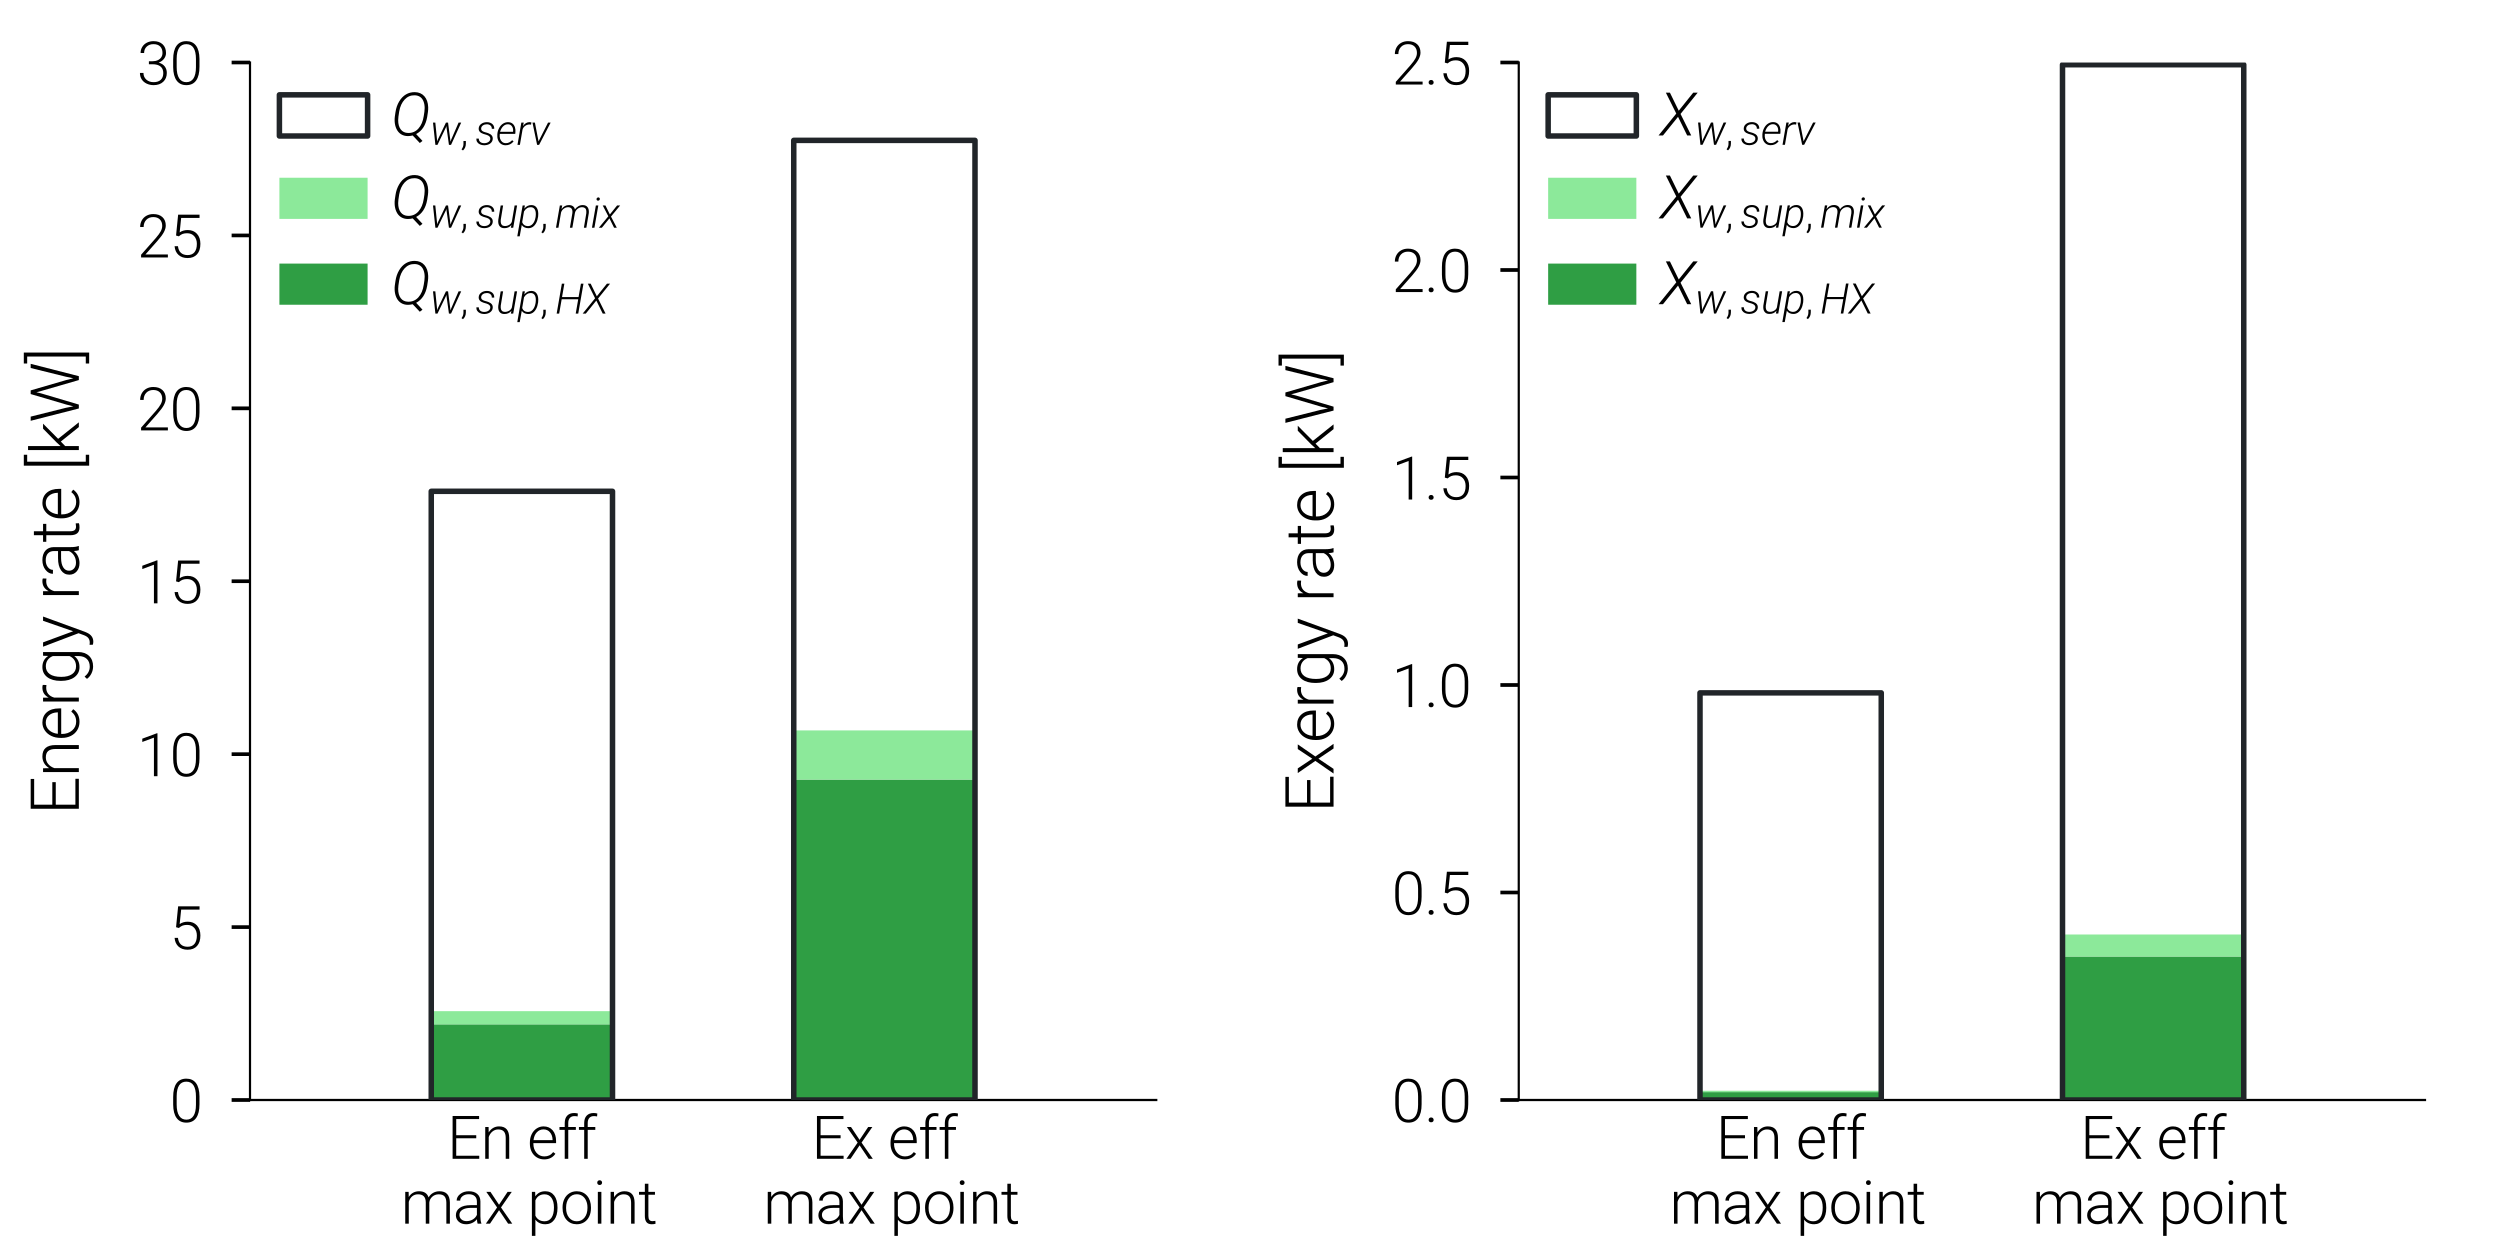 <?xml version="1.0" encoding="utf-8" standalone="no"?>
<!DOCTYPE svg PUBLIC "-//W3C//DTD SVG 1.1//EN"
  "http://www.w3.org/Graphics/SVG/1.1/DTD/svg11.dtd">
<svg xmlns:xlink="http://www.w3.org/1999/xlink" width="340.157pt" height="170.079pt" viewBox="0 0 340.157 170.079" xmlns="http://www.w3.org/2000/svg" version="1.1">
 <defs>
  <style type="text/css">*{stroke-linejoin: round; stroke-linecap: butt}</style>
 </defs>
 <g id="figure_1">
  <g id="patch_1">
   <path d="M 0 170.079 
L 340.157 170.079 
L 340.157 0 
L 0 0 
L 0 170.079 
z
" style="fill: none"/>
  </g>
  <g id="axes_1">
   <g id="patch_2">
    <path d="M 34.016 149.669 
L 157.323 149.669 
L 157.323 8.504 
L 34.016 8.504 
L 34.016 149.669 
z
" style="fill: none"/>
   </g>
   <g id="patch_3">
    <path d="M 58.677 149.669 
L 83.339 149.669 
L 83.339 139.374 
L 58.677 139.374 
z
" clip-path="url(#pa994f36f81)" style="fill: #2f9e44"/>
   </g>
   <g id="patch_4">
    <path d="M 108 149.669 
L 132.661 149.669 
L 132.661 106.068 
L 108 106.068 
z
" clip-path="url(#pa994f36f81)" style="fill: #2f9e44"/>
   </g>
   <g id="patch_5">
    <path d="M 58.677 139.374 
L 83.339 139.374 
L 83.339 137.582 
L 58.677 137.582 
z
" clip-path="url(#pa994f36f81)" style="fill: #8ce99a"/>
   </g>
   <g id="patch_6">
    <path d="M 108 106.068 
L 132.661 106.068 
L 132.661 99.382 
L 108 99.382 
z
" clip-path="url(#pa994f36f81)" style="fill: #8ce99a"/>
   </g>
   <g id="patch_7">
    <path d="M 34.016 149.669 
L 34.016 8.504 
" style="fill: none; stroke: #000000; stroke-width: 0.3; stroke-linejoin: miter; stroke-linecap: square"/>
   </g>
   <g id="patch_8">
    <path d="M 34.016 149.669 
L 157.323 149.669 
" style="fill: none; stroke: #000000; stroke-width: 0.3; stroke-linejoin: miter; stroke-linecap: square"/>
   </g>
   <g id="matplotlib.axis_1">
    <g id="xtick_1">
     <g id="line2d_1"/>
     <g id="text_1">
      <!-- En eff -->
      <g transform="translate(60.847 157.669) scale(0.08 -0.08)">
       <defs>
        <path id="Roboto-Light-45" d="M 3088 2181 
L 959 2181 
L 959 325 
L 3406 325 
L 3406 0 
L 575 0 
L 575 4550 
L 3391 4550 
L 3391 4222 
L 959 4222 
L 959 2506 
L 3088 2506 
L 3088 2181 
z
" transform="scale(0.016)"/>
        <path id="Roboto-Light-6e" d="M 844 3381 
L 856 2803 
Q 1047 3116 1331 3280 
Q 1616 3444 1959 3444 
Q 2503 3444 2768 3137 
Q 3034 2831 3038 2219 
L 3038 0 
L 2666 0 
L 2666 2222 
Q 2663 2675 2473 2897 
Q 2284 3119 1869 3119 
Q 1522 3119 1255 2901 
Q 988 2684 859 2316 
L 859 0 
L 488 0 
L 488 3381 
L 844 3381 
z
" transform="scale(0.016)"/>
        <path id="Roboto-Light-20" transform="scale(0.016)"/>
        <path id="Roboto-Light-65" d="M 1797 -63 
Q 1366 -63 1017 150 
Q 669 363 475 742 
Q 281 1122 281 1594 
L 281 1728 
Q 281 2216 470 2606 
Q 659 2997 996 3220 
Q 1334 3444 1728 3444 
Q 2344 3444 2705 3023 
Q 3066 2603 3066 1875 
L 3066 1666 
L 653 1666 
L 653 1594 
Q 653 1019 983 636 
Q 1313 253 1813 253 
Q 2113 253 2342 362 
Q 2572 472 2759 713 
L 2994 534 
Q 2581 -63 1797 -63 
z
M 1728 3125 
Q 1306 3125 1017 2815 
Q 728 2506 666 1984 
L 2694 1984 
L 2694 2025 
Q 2678 2513 2415 2819 
Q 2153 3125 1728 3125 
z
" transform="scale(0.016)"/>
        <path id="Roboto-Light-66" d="M 756 0 
L 756 3075 
L 197 3075 
L 197 3381 
L 756 3381 
L 756 3791 
Q 756 4309 1020 4587 
Q 1284 4866 1756 4866 
Q 1969 4866 2153 4813 
L 2125 4500 
Q 1969 4538 1784 4538 
Q 1475 4538 1303 4345 
Q 1131 4153 1131 3800 
L 1131 3381 
L 1938 3381 
L 1938 3075 
L 1131 3075 
L 1131 0 
L 756 0 
z
" transform="scale(0.016)"/>
       </defs>
       <use xlink:href="#Roboto-Light-45"/>
       <use xlink:href="#Roboto-Light-6e" transform="translate(56.885 0)"/>
       <use xlink:href="#Roboto-Light-20" transform="translate(111.816 0)"/>
       <use xlink:href="#Roboto-Light-65" transform="translate(136.133 0)"/>
       <use xlink:href="#Roboto-Light-66" transform="translate(187.793 0)"/>
       <use xlink:href="#Roboto-Light-66" transform="translate(220.898 0)"/>
      </g>
      <!--  max point -->
      <g transform="translate(52.594 166.494) scale(0.08 -0.08)">
       <defs>
        <path id="Roboto-Light-6d" d="M 828 3381 
L 841 2831 
Q 1028 3138 1309 3291 
Q 1591 3444 1934 3444 
Q 2734 3444 2950 2788 
Q 3131 3103 3434 3273 
Q 3738 3444 4103 3444 
Q 5191 3444 5213 2256 
L 5213 0 
L 4838 0 
L 4838 2228 
Q 4834 2681 4642 2900 
Q 4450 3119 4016 3119 
Q 3613 3113 3334 2858 
Q 3056 2603 3025 2238 
L 3025 0 
L 2650 0 
L 2650 2256 
Q 2647 2691 2445 2905 
Q 2244 3119 1825 3119 
Q 1472 3119 1219 2917 
Q 966 2716 844 2319 
L 844 0 
L 469 0 
L 469 3381 
L 828 3381 
z
" transform="scale(0.016)"/>
        <path id="Roboto-Light-61" d="M 2622 0 
Q 2566 159 2550 472 
Q 2353 216 2048 76 
Q 1744 -63 1403 -63 
Q 916 -63 614 209 
Q 313 481 313 897 
Q 313 1391 723 1678 
Q 1134 1966 1869 1966 
L 2547 1966 
L 2547 2350 
Q 2547 2713 2323 2920 
Q 2100 3128 1672 3128 
Q 1281 3128 1025 2928 
Q 769 2728 769 2447 
L 394 2450 
Q 394 2853 769 3148 
Q 1144 3444 1691 3444 
Q 2256 3444 2582 3161 
Q 2909 2878 2919 2372 
L 2919 772 
Q 2919 281 3022 38 
L 3022 0 
L 2622 0 
z
M 1447 269 
Q 1822 269 2117 450 
Q 2413 631 2547 934 
L 2547 1678 
L 1878 1678 
Q 1319 1672 1003 1473 
Q 688 1275 688 928 
Q 688 644 898 456 
Q 1109 269 1447 269 
z
" transform="scale(0.016)"/>
        <path id="Roboto-Light-78" d="M 1550 2009 
L 2463 3381 
L 2906 3381 
L 1759 1722 
L 2956 0 
L 2516 0 
L 1553 1431 
L 591 0 
L 150 0 
L 1344 1722 
L 197 3381 
L 638 3381 
L 1550 2009 
z
" transform="scale(0.016)"/>
        <path id="Roboto-Light-70" d="M 3206 1656 
Q 3206 866 2856 401 
Q 2506 -63 1919 -63 
Q 1225 -63 856 425 
L 856 -1300 
L 484 -1300 
L 484 3381 
L 831 3381 
L 850 2903 
Q 1216 3444 1909 3444 
Q 2516 3444 2861 2984 
Q 3206 2525 3206 1709 
L 3206 1656 
z
M 2831 1722 
Q 2831 2369 2565 2744 
Q 2300 3119 1825 3119 
Q 1481 3119 1234 2953 
Q 988 2788 856 2472 
L 856 850 
Q 991 559 1241 406 
Q 1491 253 1831 253 
Q 2303 253 2567 629 
Q 2831 1006 2831 1722 
z
" transform="scale(0.016)"/>
        <path id="Roboto-Light-6f" d="M 281 1741 
Q 281 2228 470 2618 
Q 659 3009 1004 3226 
Q 1350 3444 1788 3444 
Q 2463 3444 2881 2970 
Q 3300 2497 3300 1716 
L 3300 1638 
Q 3300 1147 3111 755 
Q 2922 363 2578 150 
Q 2234 -63 1794 -63 
Q 1122 -63 701 410 
Q 281 884 281 1666 
L 281 1741 
z
M 656 1638 
Q 656 1031 970 642 
Q 1284 253 1794 253 
Q 2300 253 2614 642 
Q 2928 1031 2928 1669 
L 2928 1741 
Q 2928 2128 2784 2450 
Q 2641 2772 2381 2948 
Q 2122 3125 1788 3125 
Q 1288 3125 972 2733 
Q 656 2341 656 1706 
L 656 1638 
z
" transform="scale(0.016)"/>
        <path id="Roboto-Light-69" d="M 906 0 
L 531 0 
L 531 3381 
L 906 3381 
L 906 0 
z
M 466 4359 
Q 466 4466 534 4539 
Q 603 4613 722 4613 
Q 841 4613 911 4539 
Q 981 4466 981 4359 
Q 981 4253 911 4181 
Q 841 4109 722 4109 
Q 603 4109 534 4181 
Q 466 4253 466 4359 
z
" transform="scale(0.016)"/>
        <path id="Roboto-Light-74" d="M 1069 4247 
L 1069 3381 
L 1769 3381 
L 1769 3075 
L 1069 3075 
L 1069 822 
Q 1069 541 1170 403 
Q 1272 266 1509 266 
Q 1603 266 1813 297 
L 1828 -9 
Q 1681 -63 1428 -63 
Q 1044 -63 869 160 
Q 694 384 694 819 
L 694 3075 
L 72 3075 
L 72 3381 
L 694 3381 
L 694 4247 
L 1069 4247 
z
" transform="scale(0.016)"/>
       </defs>
       <use xlink:href="#Roboto-Light-20"/>
       <use xlink:href="#Roboto-Light-6d" transform="translate(24.316 0)"/>
       <use xlink:href="#Roboto-Light-61" transform="translate(112.939 0)"/>
       <use xlink:href="#Roboto-Light-78" transform="translate(166.504 0)"/>
       <use xlink:href="#Roboto-Light-20" transform="translate(215.137 0)"/>
       <use xlink:href="#Roboto-Light-70" transform="translate(239.453 0)"/>
       <use xlink:href="#Roboto-Light-6f" transform="translate(294.873 0)"/>
       <use xlink:href="#Roboto-Light-69" transform="translate(350.879 0)"/>
       <use xlink:href="#Roboto-Light-6e" transform="translate(373.291 0)"/>
       <use xlink:href="#Roboto-Light-74" transform="translate(428.223 0)"/>
      </g>
     </g>
    </g>
    <g id="xtick_2">
     <g id="line2d_2"/>
     <g id="text_2">
      <!-- Ex eff -->
      <g transform="translate(110.422 157.669) scale(0.08 -0.08)">
       <use xlink:href="#Roboto-Light-45"/>
       <use xlink:href="#Roboto-Light-78" transform="translate(56.885 0)"/>
       <use xlink:href="#Roboto-Light-20" transform="translate(105.518 0)"/>
       <use xlink:href="#Roboto-Light-65" transform="translate(129.834 0)"/>
       <use xlink:href="#Roboto-Light-66" transform="translate(181.494 0)"/>
       <use xlink:href="#Roboto-Light-66" transform="translate(214.6 0)"/>
      </g>
      <!--  max point -->
      <g transform="translate(101.917 166.494) scale(0.08 -0.08)">
       <use xlink:href="#Roboto-Light-20"/>
       <use xlink:href="#Roboto-Light-6d" transform="translate(24.316 0)"/>
       <use xlink:href="#Roboto-Light-61" transform="translate(112.939 0)"/>
       <use xlink:href="#Roboto-Light-78" transform="translate(166.504 0)"/>
       <use xlink:href="#Roboto-Light-20" transform="translate(215.137 0)"/>
       <use xlink:href="#Roboto-Light-70" transform="translate(239.453 0)"/>
       <use xlink:href="#Roboto-Light-6f" transform="translate(294.873 0)"/>
       <use xlink:href="#Roboto-Light-69" transform="translate(350.879 0)"/>
       <use xlink:href="#Roboto-Light-6e" transform="translate(373.291 0)"/>
       <use xlink:href="#Roboto-Light-74" transform="translate(428.223 0)"/>
      </g>
     </g>
    </g>
   </g>
   <g id="matplotlib.axis_2">
    <g id="ytick_1">
     <g id="line2d_3">
      <defs>
       <path id="mc6df54ae2d" d="M 0 0 
L -2.5 0 
" style="stroke: #000000; stroke-width: 0.5"/>
      </defs>
      <g>
       <use xlink:href="#mc6df54ae2d" x="34.016" y="149.669" style="stroke: #000000; stroke-width: 0.5"/>
      </g>
     </g>
     <g id="text_3">
      <!-- 0 -->
      <g transform="translate(23.082 152.669) scale(0.08 -0.08)">
       <defs>
        <path id="Roboto-Light-30" d="M 3172 1897 
Q 3172 934 2819 435 
Q 2466 -63 1778 -63 
Q 1103 -63 743 426 
Q 384 916 375 1850 
L 375 2666 
Q 375 3625 731 4119 
Q 1088 4613 1772 4613 
Q 2447 4613 2803 4136 
Q 3159 3659 3172 2731 
L 3172 1897 
z
M 2797 2713 
Q 2797 3494 2542 3894 
Q 2288 4294 1772 4294 
Q 1266 4294 1009 3903 
Q 753 3513 747 2750 
L 747 1856 
Q 747 1078 1011 665 
Q 1275 253 1778 253 
Q 2278 253 2536 656 
Q 2794 1059 2797 1838 
L 2797 2713 
z
" transform="scale(0.016)"/>
       </defs>
       <use xlink:href="#Roboto-Light-30"/>
      </g>
     </g>
    </g>
    <g id="ytick_2">
     <g id="line2d_4">
      <g>
       <use xlink:href="#mc6df54ae2d" x="34.016" y="126.142" style="stroke: #000000; stroke-width: 0.5"/>
      </g>
     </g>
     <g id="text_4">
      <!-- 5 -->
      <g transform="translate(23.082 129.142) scale(0.08 -0.08)">
       <defs>
        <path id="Roboto-Light-35" d="M 681 2331 
L 903 4550 
L 3178 4550 
L 3178 4203 
L 1225 4203 
L 1066 2666 
Q 1431 2916 1922 2916 
Q 2538 2916 2903 2516 
Q 3269 2116 3269 1450 
Q 3269 731 2912 334 
Q 2556 -63 1909 -63 
Q 1316 -63 947 268 
Q 578 600 525 1197 
L 884 1197 
Q 938 731 1200 492 
Q 1463 253 1909 253 
Q 2397 253 2645 562 
Q 2894 872 2894 1444 
Q 2894 1944 2616 2259 
Q 2338 2575 1856 2575 
Q 1591 2575 1394 2508 
Q 1197 2441 978 2247 
L 681 2331 
z
" transform="scale(0.016)"/>
       </defs>
       <use xlink:href="#Roboto-Light-35"/>
      </g>
     </g>
    </g>
    <g id="ytick_3">
     <g id="line2d_5">
      <g>
       <use xlink:href="#mc6df54ae2d" x="34.016" y="102.614" style="stroke: #000000; stroke-width: 0.5"/>
      </g>
     </g>
     <g id="text_5">
      <!-- 10 -->
      <g transform="translate(18.648 105.614) scale(0.08 -0.08)">
       <defs>
        <path id="Roboto-Light-31" d="M 2169 0 
L 1794 0 
L 1794 4100 
L 556 3641 
L 556 3991 
L 2106 4566 
L 2169 4566 
L 2169 0 
z
" transform="scale(0.016)"/>
       </defs>
       <use xlink:href="#Roboto-Light-31"/>
       <use xlink:href="#Roboto-Light-30" transform="translate(55.42 0)"/>
      </g>
     </g>
    </g>
    <g id="ytick_4">
     <g id="line2d_6">
      <g>
       <use xlink:href="#mc6df54ae2d" x="34.016" y="79.087" style="stroke: #000000; stroke-width: 0.5"/>
      </g>
     </g>
     <g id="text_6">
      <!-- 15 -->
      <g transform="translate(18.648 82.087) scale(0.08 -0.08)">
       <use xlink:href="#Roboto-Light-31"/>
       <use xlink:href="#Roboto-Light-35" transform="translate(55.42 0)"/>
      </g>
     </g>
    </g>
    <g id="ytick_5">
     <g id="line2d_7">
      <g>
       <use xlink:href="#mc6df54ae2d" x="34.016" y="55.559" style="stroke: #000000; stroke-width: 0.5"/>
      </g>
     </g>
     <g id="text_7">
      <!-- 20 -->
      <g transform="translate(18.648 58.559) scale(0.08 -0.08)">
       <defs>
        <path id="Roboto-Light-32" d="M 3278 0 
L 428 0 
L 428 288 
L 1988 2056 
Q 2375 2503 2525 2793 
Q 2675 3084 2675 3359 
Q 2675 3791 2422 4042 
Q 2169 4294 1725 4294 
Q 1266 4294 983 4000 
Q 700 3706 700 3238 
L 328 3238 
Q 328 3622 501 3937 
Q 675 4253 995 4433 
Q 1316 4613 1725 4613 
Q 2350 4613 2701 4284 
Q 3053 3956 3053 3391 
Q 3053 3072 2854 2694 
Q 2656 2316 2156 1750 
L 888 316 
L 3278 316 
L 3278 0 
z
" transform="scale(0.016)"/>
       </defs>
       <use xlink:href="#Roboto-Light-32"/>
       <use xlink:href="#Roboto-Light-30" transform="translate(55.42 0)"/>
      </g>
     </g>
    </g>
    <g id="ytick_6">
     <g id="line2d_8">
      <g>
       <use xlink:href="#mc6df54ae2d" x="34.016" y="32.031" style="stroke: #000000; stroke-width: 0.5"/>
      </g>
     </g>
     <g id="text_8">
      <!-- 25 -->
      <g transform="translate(18.648 35.031) scale(0.08 -0.08)">
       <use xlink:href="#Roboto-Light-32"/>
       <use xlink:href="#Roboto-Light-35" transform="translate(55.42 0)"/>
      </g>
     </g>
    </g>
    <g id="ytick_7">
     <g id="line2d_9">
      <g>
       <use xlink:href="#mc6df54ae2d" x="34.016" y="8.504" style="stroke: #000000; stroke-width: 0.5"/>
      </g>
     </g>
     <g id="text_9">
      <!-- 30 -->
      <g transform="translate(18.648 11.504) scale(0.08 -0.08)">
       <defs>
        <path id="Roboto-Light-33" d="M 1259 2478 
L 1647 2478 
Q 1969 2478 2209 2592 
Q 2450 2706 2576 2904 
Q 2703 3103 2703 3363 
Q 2703 3800 2456 4047 
Q 2209 4294 1747 4294 
Q 1309 4294 1029 4036 
Q 750 3778 750 3356 
L 375 3356 
Q 375 3709 553 4001 
Q 731 4294 1047 4453 
Q 1363 4613 1747 4613 
Q 2366 4613 2722 4275 
Q 3078 3938 3078 3350 
Q 3078 3022 2870 2745 
Q 2663 2469 2300 2331 
Q 2725 2213 2944 1923 
Q 3163 1634 3163 1234 
Q 3163 650 2781 293 
Q 2400 -63 1763 -63 
Q 1356 -63 1017 100 
Q 678 263 492 555 
Q 306 847 306 1234 
L 681 1234 
Q 681 800 984 526 
Q 1288 253 1763 253 
Q 2247 253 2517 501 
Q 2788 750 2788 1222 
Q 2788 1678 2495 1918 
Q 2203 2159 1634 2159 
L 1259 2159 
L 1259 2478 
z
" transform="scale(0.016)"/>
       </defs>
       <use xlink:href="#Roboto-Light-33"/>
       <use xlink:href="#Roboto-Light-30" transform="translate(55.42 0)"/>
      </g>
     </g>
    </g>
    <g id="text_10">
     <!-- Energy rate [kW] -->
     <g transform="translate(10.727 110.869) rotate(-90) scale(0.09 -0.09)">
      <defs>
       <path id="Roboto-Light-72" d="M 2050 3063 
Q 1931 3084 1797 3084 
Q 1447 3084 1205 2889 
Q 963 2694 859 2322 
L 859 0 
L 488 0 
L 488 3381 
L 853 3381 
L 859 2844 
Q 1156 3444 1813 3444 
Q 1969 3444 2059 3403 
L 2050 3063 
z
" transform="scale(0.016)"/>
       <path id="Roboto-Light-67" d="M 338 1722 
Q 338 2516 689 2980 
Q 1041 3444 1644 3444 
Q 2334 3444 2694 2894 
L 2713 3381 
L 3063 3381 
L 3063 69 
Q 3063 -584 2697 -965 
Q 2331 -1347 1706 -1347 
Q 1353 -1347 1033 -1189 
Q 713 -1031 528 -769 
L 738 -544 
Q 1134 -1031 1681 -1031 
Q 2150 -1031 2412 -754 
Q 2675 -478 2684 13 
L 2684 438 
Q 2325 -63 1638 -63 
Q 1050 -63 694 406 
Q 338 875 338 1672 
L 338 1722 
z
M 716 1656 
Q 716 1009 975 636 
Q 1234 263 1706 263 
Q 2397 263 2684 881 
L 2684 2453 
Q 2553 2778 2306 2948 
Q 2059 3119 1713 3119 
Q 1241 3119 978 2748 
Q 716 2378 716 1656 
z
" transform="scale(0.016)"/>
       <path id="Roboto-Light-79" d="M 1559 538 
L 2547 3381 
L 2950 3381 
L 1506 -575 
L 1431 -750 
Q 1153 -1366 572 -1366 
Q 438 -1366 284 -1322 
L 281 -1013 
L 475 -1031 
Q 750 -1031 920 -895 
Q 1091 -759 1209 -428 
L 1375 28 
L 100 3381 
L 509 3381 
L 1559 538 
z
" transform="scale(0.016)"/>
       <path id="Roboto-Light-5b" d="M 1541 4881 
L 884 4881 
L 884 -656 
L 1541 -656 
L 1541 -975 
L 509 -975 
L 509 5200 
L 1541 5200 
L 1541 4881 
z
" transform="scale(0.016)"/>
       <path id="Roboto-Light-6b" d="M 1291 1703 
L 863 1291 
L 863 0 
L 488 0 
L 488 4800 
L 863 4800 
L 863 1728 
L 1216 2109 
L 2509 3381 
L 2981 3381 
L 1547 1956 
L 3106 0 
L 2659 0 
L 1291 1703 
z
" transform="scale(0.016)"/>
       <path id="Roboto-Light-57" d="M 1416 1228 
L 1556 522 
L 1728 1197 
L 2716 4550 
L 3063 4550 
L 4038 1197 
L 4206 516 
L 4356 1228 
L 5178 4550 
L 5572 4550 
L 4406 0 
L 4038 0 
L 3006 3559 
L 2891 4009 
L 2778 3559 
L 1722 0 
L 1353 0 
L 191 4550 
L 584 4550 
L 1416 1228 
z
" transform="scale(0.016)"/>
       <path id="Roboto-Light-5d" d="M 0 5200 
L 1034 5200 
L 1034 -975 
L 0 -975 
L 0 -656 
L 659 -656 
L 659 4881 
L 0 4881 
L 0 5200 
z
" transform="scale(0.016)"/>
      </defs>
      <use xlink:href="#Roboto-Light-45"/>
      <use xlink:href="#Roboto-Light-6e" transform="translate(56.885 0)"/>
      <use xlink:href="#Roboto-Light-65" transform="translate(111.816 0)"/>
      <use xlink:href="#Roboto-Light-72" transform="translate(163.477 0)"/>
      <use xlink:href="#Roboto-Light-67" transform="translate(197.119 0)"/>
      <use xlink:href="#Roboto-Light-79" transform="translate(252.588 0)"/>
      <use xlink:href="#Roboto-Light-20" transform="translate(300.098 0)"/>
      <use xlink:href="#Roboto-Light-72" transform="translate(324.414 0)"/>
      <use xlink:href="#Roboto-Light-61" transform="translate(358.057 0)"/>
      <use xlink:href="#Roboto-Light-74" transform="translate(411.621 0)"/>
      <use xlink:href="#Roboto-Light-65" transform="translate(443.75 0)"/>
      <use xlink:href="#Roboto-Light-20" transform="translate(495.41 0)"/>
      <use xlink:href="#Roboto-Light-5b" transform="translate(519.727 0)"/>
      <use xlink:href="#Roboto-Light-6b" transform="translate(543.701 0)"/>
      <use xlink:href="#Roboto-Light-57" transform="translate(592.676 0)"/>
      <use xlink:href="#Roboto-Light-5d" transform="translate(682.324 0)"/>
     </g>
    </g>
   </g>
   <g id="patch_9">
    <path d="M 58.677 149.669 
L 83.339 149.669 
L 83.339 66.851 
L 58.677 66.851 
L 58.677 149.669 
z
" clip-path="url(#pa994f36f81)" style="fill: none; stroke: #212529; stroke-width: 0.75; stroke-linejoin: miter"/>
   </g>
   <g id="patch_10">
    <path d="M 108 149.669 
L 132.661 149.669 
L 132.661 19.1 
L 108 19.1 
L 108 149.669 
z
" clip-path="url(#pa994f36f81)" style="fill: none; stroke: #212529; stroke-width: 0.75; stroke-linejoin: miter"/>
   </g>
   <g id="legend_1">
    <g id="patch_11">
     <path d="M 38.016 18.504 
L 50.016 18.504 
L 50.016 12.904 
L 38.016 12.904 
L 38.016 18.504 
z
" style="fill: none; stroke: #212529; stroke-width: 0.75; stroke-linejoin: miter"/>
    </g>
    <g id="text_11">
     <!-- $Q_{w,serv}$ -->
     <g transform="translate(53.216 18.504) scale(0.08 -0.08)">
      <defs>
       <path id="Roboto-LightItalic-51" d="M 2659 156 
L 3334 -572 
L 3050 -794 
L 2294 6 
Q 2025 -59 1781 -59 
Q 1366 -56 1053 141 
Q 741 338 567 708 
Q 394 1078 375 1534 
Q 363 1791 397 2028 
L 466 2494 
Q 559 3122 856 3622 
Q 1153 4122 1581 4372 
Q 2009 4622 2525 4613 
Q 3163 4600 3538 4172 
Q 3913 3744 3941 3019 
Q 3950 2750 3913 2494 
L 3831 1956 
Q 3597 659 2659 156 
z
M 3538 2525 
Q 3563 2722 3566 2928 
Q 3566 3313 3444 3628 
Q 3322 3944 3083 4106 
Q 2844 4269 2506 4278 
Q 1875 4294 1436 3823 
Q 997 3353 859 2556 
Q 750 1916 750 1628 
Q 750 1013 1023 648 
Q 1297 284 1806 272 
Q 2469 256 2906 747 
Q 3344 1238 3469 2072 
L 3538 2525 
z
" transform="scale(0.016)"/>
       <path id="Roboto-LightItalic-77" d="M 1069 778 
L 1069 513 
L 1191 803 
L 2425 3381 
L 2744 3381 
L 3078 797 
L 3097 478 
L 3225 800 
L 4344 3381 
L 4741 3381 
L 3197 0 
L 2878 0 
L 2506 2681 
L 2503 2869 
L 2431 2678 
L 1138 0 
L 819 0 
L 459 3381 
L 809 3384 
L 1069 778 
z
" transform="scale(0.016)"/>
       <path id="Roboto-Light-2c" d="M 409 -850 
L 188 -688 
Q 472 -306 481 103 
L 481 588 
L 847 588 
L 847 197 
Q 847 -453 409 -850 
z
" transform="scale(0.016)"/>
       <path id="Roboto-LightItalic-73" d="M 2281 881 
Q 2331 1313 1756 1506 
L 1219 1666 
Q 478 1916 519 2500 
Q 541 2922 908 3186 
Q 1275 3450 1781 3444 
Q 2278 3438 2587 3164 
Q 2897 2891 2875 2434 
L 2506 2434 
Q 2525 2738 2317 2928 
Q 2109 3119 1766 3125 
Q 1409 3125 1165 2958 
Q 922 2791 891 2516 
Q 844 2113 1384 1950 
L 1775 1838 
L 1984 1766 
Q 2691 1500 2650 900 
Q 2625 494 2298 233 
Q 1972 -28 1456 -59 
L 1328 -63 
Q 988 -56 713 70 
Q 438 197 291 425 
Q 144 653 163 950 
L 534 947 
Q 534 628 750 443 
Q 966 259 1344 253 
Q 1719 253 1981 423 
Q 2244 594 2281 881 
z
" transform="scale(0.016)"/>
       <path id="Roboto-LightItalic-65" d="M 1484 -63 
Q 1078 -56 781 164 
Q 484 384 345 764 
Q 206 1144 247 1584 
L 256 1691 
Q 300 2159 534 2582 
Q 769 3006 1128 3229 
Q 1488 3453 1897 3444 
Q 2275 3438 2536 3238 
Q 2797 3038 2915 2681 
Q 3034 2325 2991 1894 
L 2966 1666 
L 625 1666 
L 616 1591 
Q 569 1250 666 939 
Q 763 628 983 445 
Q 1203 263 1513 256 
Q 1813 247 2053 372 
Q 2294 497 2497 706 
L 2716 528 
Q 2488 234 2173 82 
Q 1859 -69 1484 -63 
z
M 1878 3125 
Q 1472 3141 1150 2837 
Q 828 2534 666 1984 
L 2628 1981 
L 2638 2028 
Q 2694 2472 2481 2792 
Q 2269 3113 1878 3125 
z
" transform="scale(0.016)"/>
       <path id="Roboto-LightItalic-72" d="M 2209 3066 
Q 2088 3091 1963 3094 
Q 1606 3094 1309 2876 
Q 1013 2659 913 2325 
L 513 0 
L 144 0 
L 731 3381 
L 1097 3381 
L 984 2844 
Q 1169 3144 1430 3300 
Q 1691 3456 2003 3450 
Q 2113 3450 2259 3406 
L 2209 3066 
z
" transform="scale(0.016)"/>
       <path id="Roboto-LightItalic-76" d="M 1275 528 
L 2719 3381 
L 3113 3381 
L 1359 0 
L 1056 0 
L 353 3381 
L 722 3381 
L 1275 528 
z
" transform="scale(0.016)"/>
      </defs>
      <use xlink:href="#Roboto-LightItalic-51" transform="translate(0 0.781)"/>
      <use xlink:href="#Roboto-LightItalic-77" transform="translate(66.113 -15.067) scale(0.7)"/>
      <use xlink:href="#Roboto-Light-2c" transform="translate(117.656 -15.067) scale(0.7)"/>
      <use xlink:href="#Roboto-LightItalic-73" transform="translate(143.161 -15.067) scale(0.7)"/>
      <use xlink:href="#Roboto-LightItalic-65" transform="translate(177.888 -15.067) scale(0.7)"/>
      <use xlink:href="#Roboto-LightItalic-72" transform="translate(213.298 -15.067) scale(0.7)"/>
      <use xlink:href="#Roboto-LightItalic-76" transform="translate(236.472 -15.067) scale(0.7)"/>
     </g>
    </g>
    <g id="patch_12">
     <path d="M 38.016 29.784 
L 50.016 29.784 
L 50.016 24.184 
L 38.016 24.184 
z
" style="fill: #8ce99a"/>
    </g>
    <g id="text_12">
     <!-- $Q_{w,sup,mix}$ -->
     <g transform="translate(53.216 29.784) scale(0.08 -0.08)">
      <defs>
       <path id="Roboto-LightItalic-75" d="M 2388 425 
Q 1984 -81 1275 -63 
Q 797 -53 562 283 
Q 328 619 394 1216 
L 756 3381 
L 1125 3381 
L 766 1206 
Q 747 1038 763 872 
Q 784 584 934 428 
Q 1084 272 1347 263 
Q 1722 247 2040 436 
Q 2359 625 2453 931 
L 2872 3381 
L 3247 3381 
L 2659 0 
L 2297 0 
L 2388 425 
z
" transform="scale(0.016)"/>
       <path id="Roboto-LightItalic-70" d="M 1563 -66 
Q 1272 -59 1014 58 
Q 756 175 597 425 
L 284 -1300 
L -84 -1300 
L 728 3381 
L 1072 3381 
L 984 2903 
Q 1425 3463 2088 3444 
Q 2563 3431 2828 3090 
Q 3094 2750 3103 2125 
Q 3106 1928 3084 1744 
L 3072 1656 
Q 2994 1109 2778 712 
Q 2563 316 2253 120 
Q 1944 -75 1563 -66 
z
M 2713 1744 
L 2731 2041 
Q 2741 2541 2550 2825 
Q 2359 3109 1984 3122 
Q 1656 3128 1389 2961 
Q 1122 2794 938 2475 
L 659 847 
Q 759 559 976 409 
Q 1194 259 1497 250 
Q 1950 234 2264 589 
Q 2578 944 2688 1578 
L 2713 1744 
z
" transform="scale(0.016)"/>
       <path id="Roboto-LightItalic-6d" d="M 1072 3381 
L 966 2831 
Q 1422 3456 2113 3444 
Q 2469 3438 2705 3266 
Q 2941 3094 2997 2788 
Q 3228 3103 3536 3276 
Q 3844 3450 4206 3444 
Q 4688 3434 4920 3126 
Q 5153 2819 5113 2275 
L 5106 2203 
L 4734 0 
L 4363 0 
L 4731 2209 
Q 4750 2394 4734 2559 
Q 4672 3113 4103 3122 
Q 3722 3128 3401 2873 
Q 3081 2619 3000 2238 
L 2613 0 
L 2241 0 
L 2616 2238 
Q 2706 3100 1981 3122 
Q 1622 3128 1312 2897 
Q 1003 2666 897 2322 
L 497 0 
L 125 0 
L 713 3381 
L 1072 3381 
z
" transform="scale(0.016)"/>
       <path id="Roboto-LightItalic-69" d="M 559 0 
L 184 0 
L 775 3381 
L 1147 3381 
L 559 0 
z
M 878 4359 
Q 894 4563 1147 4616 
Q 1269 4594 1320 4539 
Q 1372 4484 1388 4359 
Q 1356 4241 1297 4186 
Q 1238 4131 1119 4106 
Q 866 4144 878 4359 
z
" transform="scale(0.016)"/>
       <path id="Roboto-LightItalic-78" d="M 1513 2016 
L 2609 3381 
L 3072 3381 
L 1684 1703 
L 2569 0 
L 2156 0 
L 1450 1425 
L 294 0 
L -163 0 
L 1281 1741 
L 434 3381 
L 847 3381 
L 1513 2016 
z
" transform="scale(0.016)"/>
      </defs>
      <use xlink:href="#Roboto-LightItalic-51" transform="translate(0 0.781)"/>
      <use xlink:href="#Roboto-LightItalic-77" transform="translate(66.113 -15.067) scale(0.7)"/>
      <use xlink:href="#Roboto-Light-2c" transform="translate(117.656 -15.067) scale(0.7)"/>
      <use xlink:href="#Roboto-LightItalic-73" transform="translate(143.161 -15.067) scale(0.7)"/>
      <use xlink:href="#Roboto-LightItalic-75" transform="translate(177.888 -15.067) scale(0.7)"/>
      <use xlink:href="#Roboto-LightItalic-70" transform="translate(215.52 -15.067) scale(0.7)"/>
      <use xlink:href="#Roboto-Light-2c" transform="translate(253.493 -15.067) scale(0.7)"/>
      <use xlink:href="#Roboto-LightItalic-6d" transform="translate(278.998 -15.067) scale(0.7)"/>
      <use xlink:href="#Roboto-LightItalic-69" transform="translate(339.53 -15.067) scale(0.7)"/>
      <use xlink:href="#Roboto-LightItalic-78" transform="translate(355.082 -15.067) scale(0.7)"/>
     </g>
    </g>
    <g id="patch_13">
     <path d="M 38.016 41.464 
L 50.016 41.464 
L 50.016 35.864 
L 38.016 35.864 
z
" style="fill: #2f9e44"/>
    </g>
    <g id="text_13">
     <!-- $Q_{w,sup,HX}$ -->
     <g transform="translate(53.216 41.464) scale(0.08 -0.08)">
      <defs>
       <path id="Roboto-LightItalic-48" d="M 3506 0 
L 3122 0 
L 3503 2181 
L 991 2181 
L 609 0 
L 228 0 
L 1019 4550 
L 1400 4550 
L 1044 2506 
L 3556 2506 
L 3913 4550 
L 4300 4550 
L 3506 0 
z
" transform="scale(0.016)"/>
       <path id="Roboto-LightItalic-58" d="M 2006 2631 
L 3547 4550 
L 4022 4550 
L 2197 2288 
L 3334 0 
L 2903 0 
L 1931 1981 
L 331 0 
L -141 0 
L 1744 2325 
L 638 4550 
L 1069 4550 
L 2006 2631 
z
" transform="scale(0.016)"/>
      </defs>
      <use xlink:href="#Roboto-LightItalic-51" transform="translate(0 0.781)"/>
      <use xlink:href="#Roboto-LightItalic-77" transform="translate(66.113 -15.067) scale(0.7)"/>
      <use xlink:href="#Roboto-Light-2c" transform="translate(117.656 -15.067) scale(0.7)"/>
      <use xlink:href="#Roboto-LightItalic-73" transform="translate(143.161 -15.067) scale(0.7)"/>
      <use xlink:href="#Roboto-LightItalic-75" transform="translate(177.888 -15.067) scale(0.7)"/>
      <use xlink:href="#Roboto-LightItalic-70" transform="translate(215.52 -15.067) scale(0.7)"/>
      <use xlink:href="#Roboto-Light-2c" transform="translate(253.493 -15.067) scale(0.7)"/>
      <use xlink:href="#Roboto-LightItalic-48" transform="translate(278.998 -15.067) scale(0.7)"/>
      <use xlink:href="#Roboto-LightItalic-58" transform="translate(327.396 -15.067) scale(0.7)"/>
     </g>
    </g>
   </g>
  </g>
  <g id="axes_2">
   <g id="patch_14">
    <path d="M 206.646 149.669 
L 329.953 149.669 
L 329.953 8.504 
L 206.646 8.504 
L 206.646 149.669 
z
" style="fill: none"/>
   </g>
   <g id="patch_15">
    <path d="M 231.307 149.669 
L 255.969 149.669 
L 255.969 148.597 
L 231.307 148.597 
z
" clip-path="url(#p3ce6eb9250)" style="fill: #2f9e44"/>
   </g>
   <g id="patch_16">
    <path d="M 280.63 149.669 
L 305.291 149.669 
L 305.291 130.144 
L 280.63 130.144 
z
" clip-path="url(#p3ce6eb9250)" style="fill: #2f9e44"/>
   </g>
   <g id="patch_17">
    <path d="M 231.307 148.597 
L 255.969 148.597 
L 255.969 148.41 
L 231.307 148.41 
z
" clip-path="url(#p3ce6eb9250)" style="fill: #8ce99a"/>
   </g>
   <g id="patch_18">
    <path d="M 280.63 130.144 
L 305.291 130.144 
L 305.291 127.15 
L 280.63 127.15 
z
" clip-path="url(#p3ce6eb9250)" style="fill: #8ce99a"/>
   </g>
   <g id="patch_19">
    <path d="M 206.646 149.669 
L 206.646 8.504 
" style="fill: none; stroke: #000000; stroke-width: 0.3; stroke-linejoin: miter; stroke-linecap: square"/>
   </g>
   <g id="patch_20">
    <path d="M 206.646 149.669 
L 329.953 149.669 
" style="fill: none; stroke: #000000; stroke-width: 0.3; stroke-linejoin: miter; stroke-linecap: square"/>
   </g>
   <g id="matplotlib.axis_3">
    <g id="xtick_3">
     <g id="line2d_10"/>
     <g id="text_14">
      <!-- En eff -->
      <g transform="translate(233.477 157.669) scale(0.08 -0.08)">
       <use xlink:href="#Roboto-Light-45"/>
       <use xlink:href="#Roboto-Light-6e" transform="translate(56.885 0)"/>
       <use xlink:href="#Roboto-Light-20" transform="translate(111.816 0)"/>
       <use xlink:href="#Roboto-Light-65" transform="translate(136.133 0)"/>
       <use xlink:href="#Roboto-Light-66" transform="translate(187.793 0)"/>
       <use xlink:href="#Roboto-Light-66" transform="translate(220.898 0)"/>
      </g>
      <!--  max point -->
      <g transform="translate(225.224 166.494) scale(0.08 -0.08)">
       <use xlink:href="#Roboto-Light-20"/>
       <use xlink:href="#Roboto-Light-6d" transform="translate(24.316 0)"/>
       <use xlink:href="#Roboto-Light-61" transform="translate(112.939 0)"/>
       <use xlink:href="#Roboto-Light-78" transform="translate(166.504 0)"/>
       <use xlink:href="#Roboto-Light-20" transform="translate(215.137 0)"/>
       <use xlink:href="#Roboto-Light-70" transform="translate(239.453 0)"/>
       <use xlink:href="#Roboto-Light-6f" transform="translate(294.873 0)"/>
       <use xlink:href="#Roboto-Light-69" transform="translate(350.879 0)"/>
       <use xlink:href="#Roboto-Light-6e" transform="translate(373.291 0)"/>
       <use xlink:href="#Roboto-Light-74" transform="translate(428.223 0)"/>
      </g>
     </g>
    </g>
    <g id="xtick_4">
     <g id="line2d_11"/>
     <g id="text_15">
      <!-- Ex eff -->
      <g transform="translate(283.052 157.669) scale(0.08 -0.08)">
       <use xlink:href="#Roboto-Light-45"/>
       <use xlink:href="#Roboto-Light-78" transform="translate(56.885 0)"/>
       <use xlink:href="#Roboto-Light-20" transform="translate(105.518 0)"/>
       <use xlink:href="#Roboto-Light-65" transform="translate(129.834 0)"/>
       <use xlink:href="#Roboto-Light-66" transform="translate(181.494 0)"/>
       <use xlink:href="#Roboto-Light-66" transform="translate(214.6 0)"/>
      </g>
      <!--  max point -->
      <g transform="translate(274.547 166.494) scale(0.08 -0.08)">
       <use xlink:href="#Roboto-Light-20"/>
       <use xlink:href="#Roboto-Light-6d" transform="translate(24.316 0)"/>
       <use xlink:href="#Roboto-Light-61" transform="translate(112.939 0)"/>
       <use xlink:href="#Roboto-Light-78" transform="translate(166.504 0)"/>
       <use xlink:href="#Roboto-Light-20" transform="translate(215.137 0)"/>
       <use xlink:href="#Roboto-Light-70" transform="translate(239.453 0)"/>
       <use xlink:href="#Roboto-Light-6f" transform="translate(294.873 0)"/>
       <use xlink:href="#Roboto-Light-69" transform="translate(350.879 0)"/>
       <use xlink:href="#Roboto-Light-6e" transform="translate(373.291 0)"/>
       <use xlink:href="#Roboto-Light-74" transform="translate(428.223 0)"/>
      </g>
     </g>
    </g>
   </g>
   <g id="matplotlib.axis_4">
    <g id="ytick_8">
     <g id="line2d_12">
      <g>
       <use xlink:href="#mc6df54ae2d" x="206.646" y="149.669" style="stroke: #000000; stroke-width: 0.5"/>
      </g>
     </g>
     <g id="text_16">
      <!-- 0.0 -->
      <g transform="translate(189.368 152.669) scale(0.08 -0.08)">
       <defs>
        <path id="Roboto-Light-2e" d="M 453 225 
Q 453 334 523 411 
Q 594 488 719 488 
Q 844 488 916 411 
Q 988 334 988 225 
Q 988 116 916 45 
Q 844 -25 719 -25 
Q 594 -25 523 45 
Q 453 116 453 225 
z
" transform="scale(0.016)"/>
       </defs>
       <use xlink:href="#Roboto-Light-30"/>
       <use xlink:href="#Roboto-Light-2e" transform="translate(55.42 0)"/>
       <use xlink:href="#Roboto-Light-30" transform="translate(79.297 0)"/>
      </g>
     </g>
    </g>
    <g id="ytick_9">
     <g id="line2d_13">
      <g>
       <use xlink:href="#mc6df54ae2d" x="206.646" y="121.436" style="stroke: #000000; stroke-width: 0.5"/>
      </g>
     </g>
     <g id="text_17">
      <!-- 0.5 -->
      <g transform="translate(189.368 124.436) scale(0.08 -0.08)">
       <use xlink:href="#Roboto-Light-30"/>
       <use xlink:href="#Roboto-Light-2e" transform="translate(55.42 0)"/>
       <use xlink:href="#Roboto-Light-35" transform="translate(79.297 0)"/>
      </g>
     </g>
    </g>
    <g id="ytick_10">
     <g id="line2d_14">
      <g>
       <use xlink:href="#mc6df54ae2d" x="206.646" y="93.203" style="stroke: #000000; stroke-width: 0.5"/>
      </g>
     </g>
     <g id="text_18">
      <!-- 1.0 -->
      <g transform="translate(189.368 96.203) scale(0.08 -0.08)">
       <use xlink:href="#Roboto-Light-31"/>
       <use xlink:href="#Roboto-Light-2e" transform="translate(55.42 0)"/>
       <use xlink:href="#Roboto-Light-30" transform="translate(79.297 0)"/>
      </g>
     </g>
    </g>
    <g id="ytick_11">
     <g id="line2d_15">
      <g>
       <use xlink:href="#mc6df54ae2d" x="206.646" y="64.97" style="stroke: #000000; stroke-width: 0.5"/>
      </g>
     </g>
     <g id="text_19">
      <!-- 1.5 -->
      <g transform="translate(189.368 67.97) scale(0.08 -0.08)">
       <use xlink:href="#Roboto-Light-31"/>
       <use xlink:href="#Roboto-Light-2e" transform="translate(55.42 0)"/>
       <use xlink:href="#Roboto-Light-35" transform="translate(79.297 0)"/>
      </g>
     </g>
    </g>
    <g id="ytick_12">
     <g id="line2d_16">
      <g>
       <use xlink:href="#mc6df54ae2d" x="206.646" y="36.737" style="stroke: #000000; stroke-width: 0.5"/>
      </g>
     </g>
     <g id="text_20">
      <!-- 2.0 -->
      <g transform="translate(189.368 39.737) scale(0.08 -0.08)">
       <use xlink:href="#Roboto-Light-32"/>
       <use xlink:href="#Roboto-Light-2e" transform="translate(55.42 0)"/>
       <use xlink:href="#Roboto-Light-30" transform="translate(79.297 0)"/>
      </g>
     </g>
    </g>
    <g id="ytick_13">
     <g id="line2d_17">
      <g>
       <use xlink:href="#mc6df54ae2d" x="206.646" y="8.504" style="stroke: #000000; stroke-width: 0.5"/>
      </g>
     </g>
     <g id="text_21">
      <!-- 2.5 -->
      <g transform="translate(189.368 11.504) scale(0.08 -0.08)">
       <use xlink:href="#Roboto-Light-32"/>
       <use xlink:href="#Roboto-Light-2e" transform="translate(55.42 0)"/>
       <use xlink:href="#Roboto-Light-35" transform="translate(79.297 0)"/>
      </g>
     </g>
    </g>
    <g id="text_22">
     <!-- Exergy rate [kW] -->
     <g transform="translate(181.447 110.586) rotate(-90) scale(0.09 -0.09)">
      <use xlink:href="#Roboto-Light-45"/>
      <use xlink:href="#Roboto-Light-78" transform="translate(56.885 0)"/>
      <use xlink:href="#Roboto-Light-65" transform="translate(105.518 0)"/>
      <use xlink:href="#Roboto-Light-72" transform="translate(157.178 0)"/>
      <use xlink:href="#Roboto-Light-67" transform="translate(190.82 0)"/>
      <use xlink:href="#Roboto-Light-79" transform="translate(246.289 0)"/>
      <use xlink:href="#Roboto-Light-20" transform="translate(293.799 0)"/>
      <use xlink:href="#Roboto-Light-72" transform="translate(318.115 0)"/>
      <use xlink:href="#Roboto-Light-61" transform="translate(351.758 0)"/>
      <use xlink:href="#Roboto-Light-74" transform="translate(405.322 0)"/>
      <use xlink:href="#Roboto-Light-65" transform="translate(437.451 0)"/>
      <use xlink:href="#Roboto-Light-20" transform="translate(489.111 0)"/>
      <use xlink:href="#Roboto-Light-5b" transform="translate(513.428 0)"/>
      <use xlink:href="#Roboto-Light-6b" transform="translate(537.402 0)"/>
      <use xlink:href="#Roboto-Light-57" transform="translate(586.377 0)"/>
      <use xlink:href="#Roboto-Light-5d" transform="translate(676.025 0)"/>
     </g>
    </g>
   </g>
   <g id="patch_21">
    <path d="M 231.307 149.669 
L 255.969 149.669 
L 255.969 94.274 
L 231.307 94.274 
L 231.307 149.669 
z
" clip-path="url(#p3ce6eb9250)" style="fill: none; stroke: #212529; stroke-width: 0.75; stroke-linejoin: miter"/>
   </g>
   <g id="patch_22">
    <path d="M 280.63 149.669 
L 305.291 149.669 
L 305.291 8.807 
L 280.63 8.807 
L 280.63 149.669 
z
" clip-path="url(#p3ce6eb9250)" style="fill: none; stroke: #212529; stroke-width: 0.75; stroke-linejoin: miter"/>
   </g>
   <g id="legend_2">
    <g id="patch_23">
     <path d="M 210.646 18.504 
L 222.646 18.504 
L 222.646 12.904 
L 210.646 12.904 
L 210.646 18.504 
z
" style="fill: none; stroke: #212529; stroke-width: 0.75; stroke-linejoin: miter"/>
    </g>
    <g id="text_23">
     <!-- $X_{w,serv}$ -->
     <g transform="translate(225.846 18.504) scale(0.08 -0.08)">
      <use xlink:href="#Roboto-LightItalic-58" transform="translate(0 0.906)"/>
      <use xlink:href="#Roboto-LightItalic-77" transform="translate(59.814 -14.942) scale(0.7)"/>
      <use xlink:href="#Roboto-Light-2c" transform="translate(111.357 -14.942) scale(0.7)"/>
      <use xlink:href="#Roboto-LightItalic-73" transform="translate(136.862 -14.942) scale(0.7)"/>
      <use xlink:href="#Roboto-LightItalic-65" transform="translate(171.589 -14.942) scale(0.7)"/>
      <use xlink:href="#Roboto-LightItalic-72" transform="translate(206.999 -14.942) scale(0.7)"/>
      <use xlink:href="#Roboto-LightItalic-76" transform="translate(230.173 -14.942) scale(0.7)"/>
     </g>
    </g>
    <g id="patch_24">
     <path d="M 210.646 29.784 
L 222.646 29.784 
L 222.646 24.184 
L 210.646 24.184 
z
" style="fill: #8ce99a"/>
    </g>
    <g id="text_24">
     <!-- $X_{w,sup,mix}$ -->
     <g transform="translate(225.846 29.784) scale(0.08 -0.08)">
      <use xlink:href="#Roboto-LightItalic-58" transform="translate(0 0.906)"/>
      <use xlink:href="#Roboto-LightItalic-77" transform="translate(59.814 -14.942) scale(0.7)"/>
      <use xlink:href="#Roboto-Light-2c" transform="translate(111.357 -14.942) scale(0.7)"/>
      <use xlink:href="#Roboto-LightItalic-73" transform="translate(136.862 -14.942) scale(0.7)"/>
      <use xlink:href="#Roboto-LightItalic-75" transform="translate(171.589 -14.942) scale(0.7)"/>
      <use xlink:href="#Roboto-LightItalic-70" transform="translate(209.221 -14.942) scale(0.7)"/>
      <use xlink:href="#Roboto-Light-2c" transform="translate(247.194 -14.942) scale(0.7)"/>
      <use xlink:href="#Roboto-LightItalic-6d" transform="translate(272.699 -14.942) scale(0.7)"/>
      <use xlink:href="#Roboto-LightItalic-69" transform="translate(333.231 -14.942) scale(0.7)"/>
      <use xlink:href="#Roboto-LightItalic-78" transform="translate(348.783 -14.942) scale(0.7)"/>
     </g>
    </g>
    <g id="patch_25">
     <path d="M 210.646 41.464 
L 222.646 41.464 
L 222.646 35.864 
L 210.646 35.864 
z
" style="fill: #2f9e44"/>
    </g>
    <g id="text_25">
     <!-- $X_{w,sup,HX}$ -->
     <g transform="translate(225.846 41.464) scale(0.08 -0.08)">
      <use xlink:href="#Roboto-LightItalic-58" transform="translate(0 0.906)"/>
      <use xlink:href="#Roboto-LightItalic-77" transform="translate(59.814 -14.942) scale(0.7)"/>
      <use xlink:href="#Roboto-Light-2c" transform="translate(111.357 -14.942) scale(0.7)"/>
      <use xlink:href="#Roboto-LightItalic-73" transform="translate(136.862 -14.942) scale(0.7)"/>
      <use xlink:href="#Roboto-LightItalic-75" transform="translate(171.589 -14.942) scale(0.7)"/>
      <use xlink:href="#Roboto-LightItalic-70" transform="translate(209.221 -14.942) scale(0.7)"/>
      <use xlink:href="#Roboto-Light-2c" transform="translate(247.194 -14.942) scale(0.7)"/>
      <use xlink:href="#Roboto-LightItalic-48" transform="translate(272.699 -14.942) scale(0.7)"/>
      <use xlink:href="#Roboto-LightItalic-58" transform="translate(321.098 -14.942) scale(0.7)"/>
     </g>
    </g>
   </g>
  </g>
  <g id="legend_3"/>
 </g>
 <defs>
  <clipPath id="pa994f36f81">
   <rect x="34.016" y="8.504" width="123.307" height="141.165"/>
  </clipPath>
  <clipPath id="p3ce6eb9250">
   <rect x="206.646" y="8.504" width="123.307" height="141.165"/>
  </clipPath>
 </defs>
</svg>
